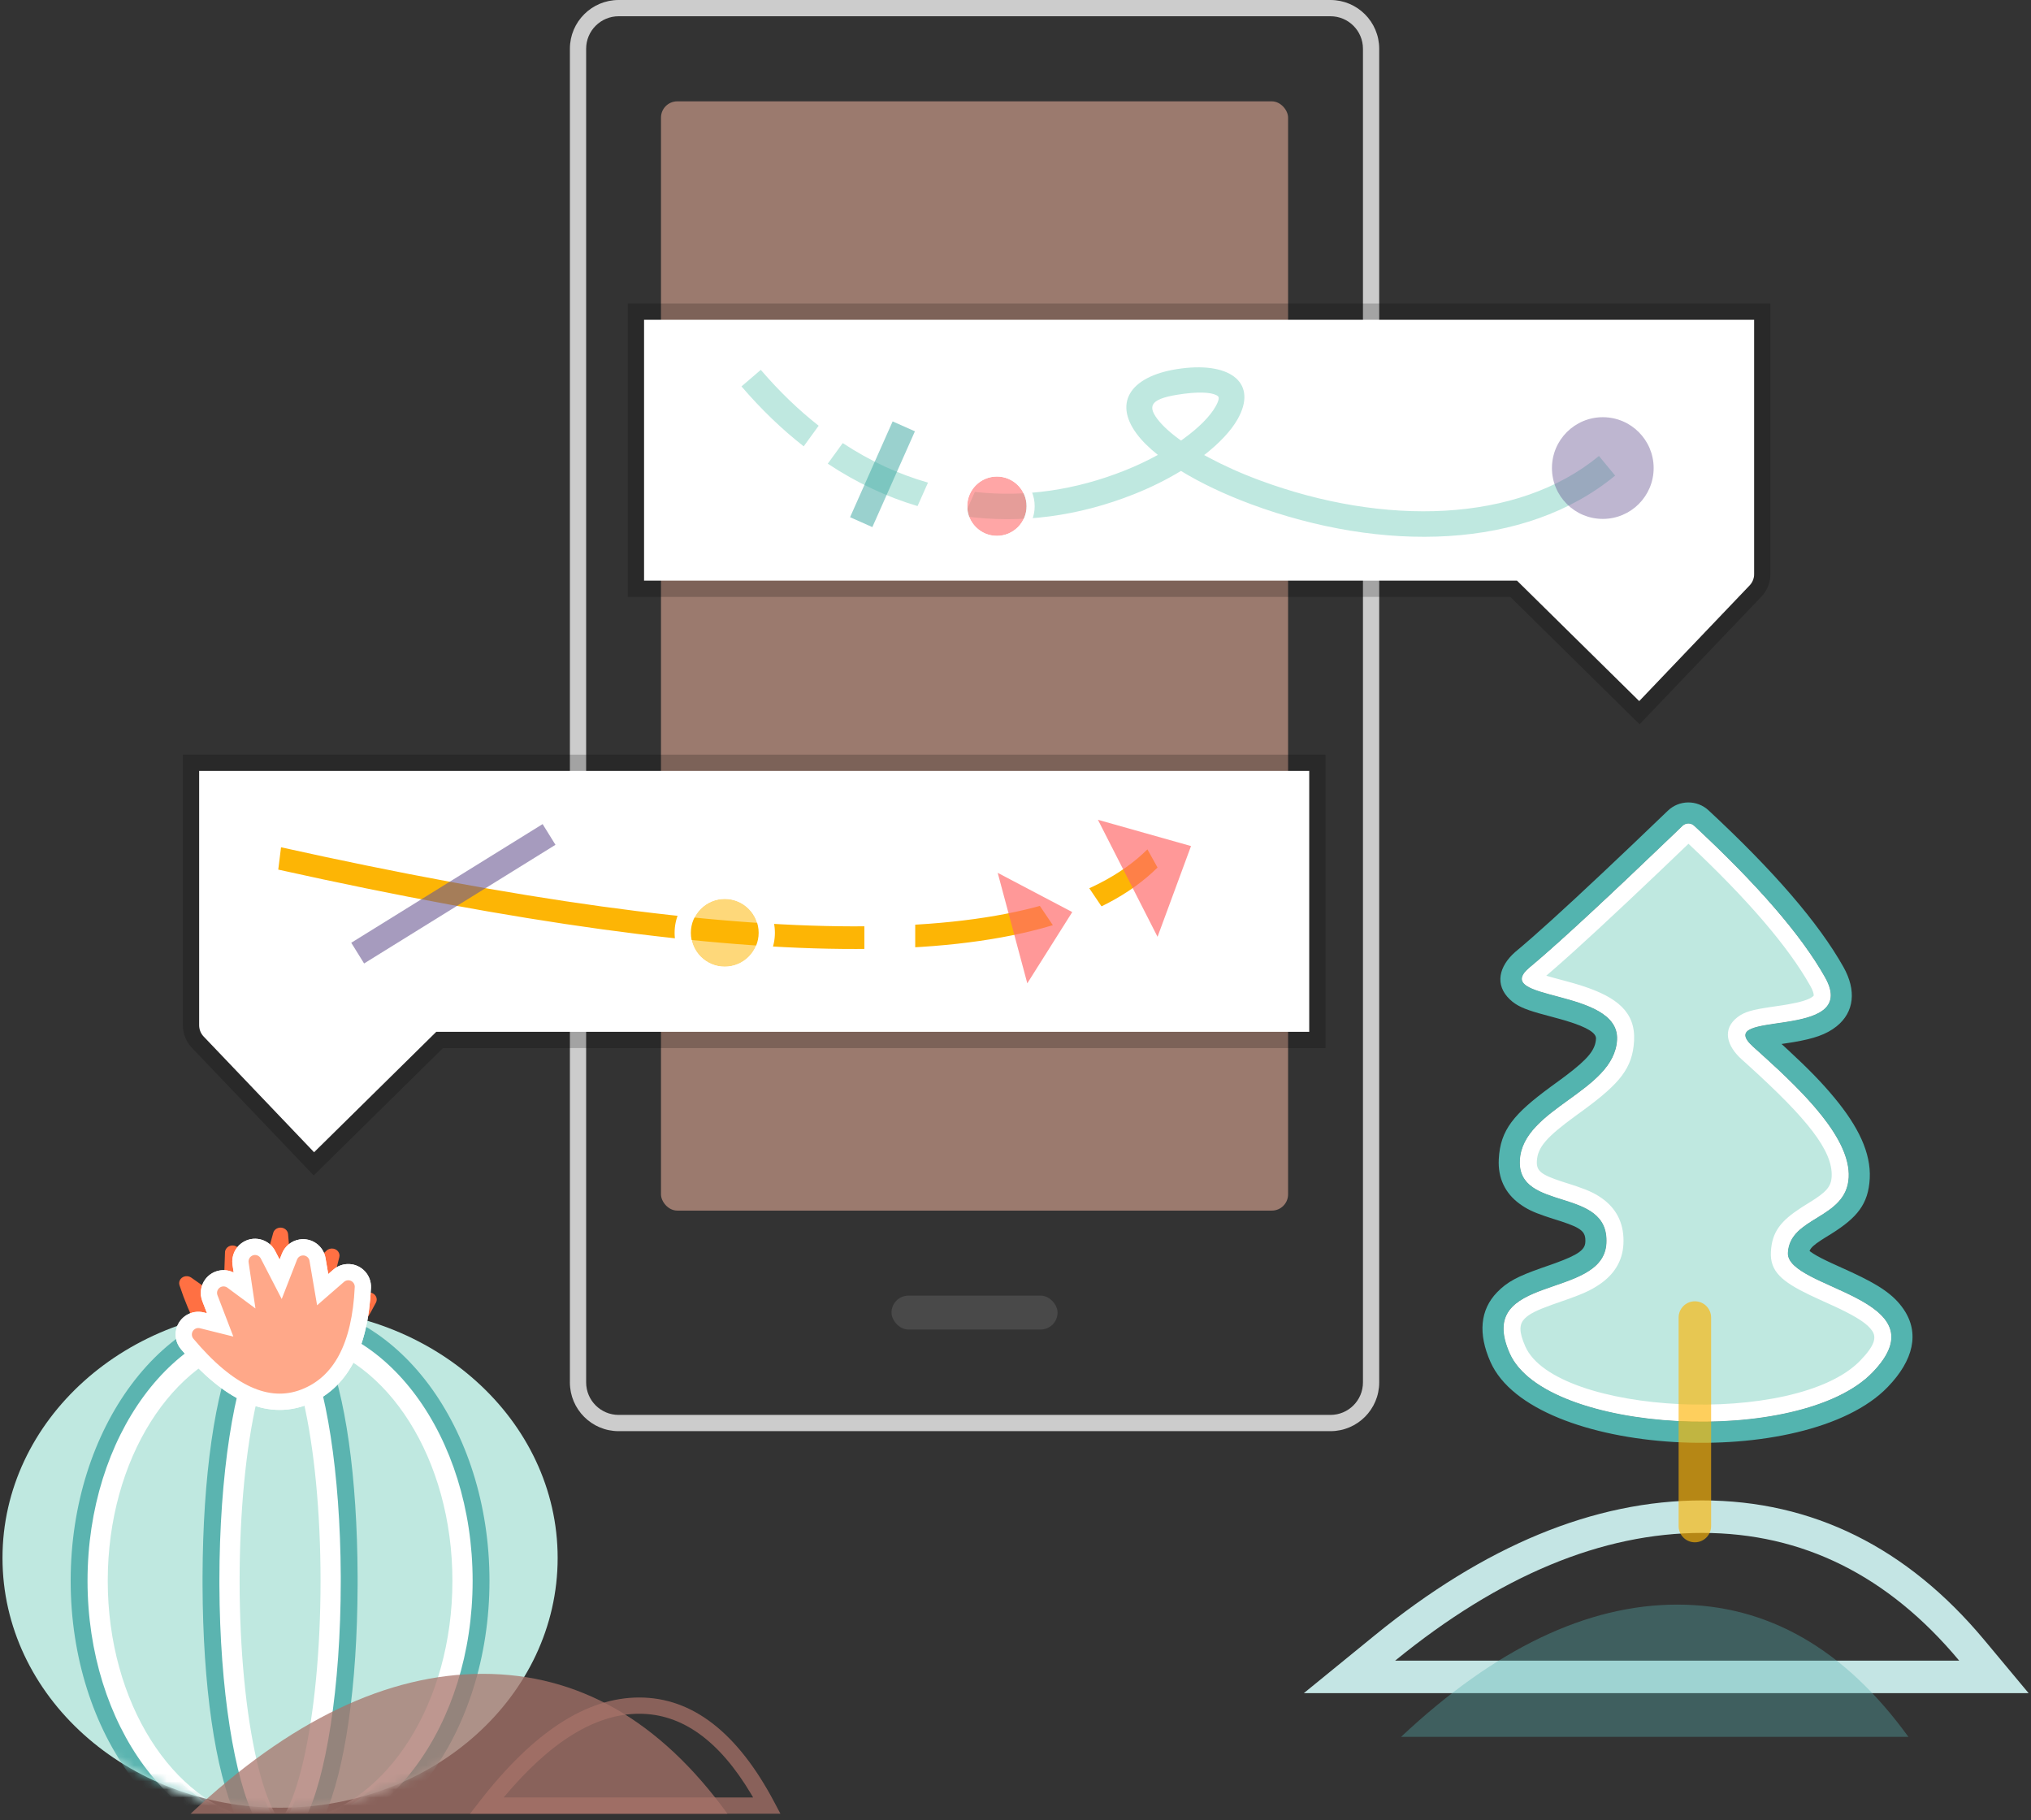 <svg xmlns="http://www.w3.org/2000/svg" xmlns:xlink="http://www.w3.org/1999/xlink" width="250" height="224" viewBox="0 0 250 224">
  <rect x="0" y="0" width="250" height="224" fill="#333333" stroke="none"/>
  <defs>
    <ellipse id="empty-state-friends-a" cx="34.475" cy="30.998" rx="34.168" ry="30.741"/>
  </defs>
  <g fill="none" fill-rule="evenodd" transform="translate(0 1)">
    <g transform="translate(0 146.406)">
      <g transform="translate(0 13.343)">
        <mask id="empty-state-friends-b" fill="#fff">
          <use xlink:href="#empty-state-friends-a"/>
        </mask>
        <use fill="#BFE8E0" xlink:href="#empty-state-friends-a"/>
        <path fill="#5BB4B0" fill-rule="nonzero" d="M34.475,-0.436 C48.872,-0.436 60.252,15.012 60.252,33.815 C60.252,52.618 48.872,68.066 34.475,68.066 C20.078,68.066 8.699,52.618 8.699,33.815 C8.699,15.012 20.078,-0.436 34.475,-0.436 Z M34.609,3.848 L34.475,3.733 L34.342,3.848 C34.06,4.096 33.73,4.538 33.386,5.165 C32.604,6.59 31.856,8.768 31.214,11.531 C29.861,17.361 29.08,25.313 29.08,33.815 C29.08,42.317 29.861,50.269 31.214,56.098 C31.856,58.862 32.604,61.04 33.386,62.465 C33.73,63.092 34.06,63.534 34.342,63.782 L34.475,63.897 L34.609,63.782 C34.859,63.562 35.148,63.188 35.45,62.667 L35.564,62.465 C36.347,61.04 37.095,58.862 37.737,56.098 C39.09,50.269 39.871,42.317 39.871,33.815 C39.871,25.313 39.09,17.361 37.737,11.531 C37.095,8.768 36.347,6.59 35.564,5.165 C35.221,4.538 34.89,4.096 34.609,3.848 Z M29.077,4.669 L29.001,4.698 C19.794,8.075 12.848,19.755 12.848,33.815 C12.848,47.914 19.832,59.619 29.077,62.96 C26.441,57.076 24.981,46.636 24.933,34.437 L24.932,33.239 C24.977,21.02 26.438,10.56 29.077,4.669 Z M39.874,4.67 L39.975,4.899 C42.547,10.822 43.971,21.15 44.018,33.191 L44.018,34.391 C43.974,46.61 42.513,57.07 39.874,62.961 C49.118,59.619 56.103,47.914 56.103,33.815 C56.103,19.716 49.118,8.011 39.874,4.67 Z" mask="url(#empty-state-friends-b)"/>
        <path fill="#FFF" fill-rule="nonzero" d="M34.475,1.638 C47.566,1.638 58.177,16.044 58.177,33.815 C58.177,51.586 47.566,65.992 34.475,65.992 C21.385,65.992 10.774,51.586 10.774,33.815 C10.774,16.044 21.385,1.638 34.475,1.638 Z M34.475,4.297 C34.262,4.528 34.013,4.886 33.75,5.364 C32.989,6.751 32.252,8.895 31.618,11.625 C30.273,17.421 29.495,25.343 29.495,33.815 C29.495,42.287 30.273,50.209 31.618,56.005 C32.252,58.735 32.989,60.879 33.75,62.266 C34.013,62.744 34.262,63.101 34.475,63.332 C34.689,63.101 34.938,62.744 35.201,62.266 C35.962,60.879 36.699,58.735 37.332,56.005 C38.678,50.209 39.456,42.287 39.456,33.815 C39.456,25.343 38.678,17.421 37.332,11.625 C36.699,8.895 35.962,6.751 35.201,5.364 C34.938,4.886 34.689,4.528 34.475,4.297 Z M31.424,4.437 L31.415,4.44 C21.288,6.523 13.263,18.771 13.263,33.815 C13.263,48.864 21.292,61.115 31.424,63.192 C28.858,58.239 27.059,47.232 27.007,34.391 L27.006,33.815 C27.006,20.727 28.82,9.464 31.424,4.437 Z M37.527,4.438 L37.596,4.571 C40.125,9.587 41.892,20.51 41.944,33.235 L41.945,33.815 C41.945,46.902 40.131,58.165 37.527,63.192 C47.658,61.115 55.688,48.864 55.688,33.815 C55.688,18.766 47.658,6.515 37.527,4.438 Z" mask="url(#empty-state-friends-b)"/>
      </g>
      <path fill="#A87369" fill-opacity=".736" fill-rule="nonzero" d="M78.686,61.517 C85.245,61.517 90.784,65.854 95.285,74.352 L96.063,75.82 L57.858,75.82 L59.115,74.206 C65.674,65.784 72.189,61.517 78.686,61.517 Z M92.468,73.417 C88.512,66.772 83.923,63.517 78.686,63.517 C73.321,63.517 67.749,66.921 61.994,73.82 L92.705,73.82 L92.468,73.417 Z"/>
      <path fill="#A87369" fill-opacity=".74" d="M23.454,75.829 C35.693,64.346 47.687,58.604 59.437,58.604 C71.186,58.604 81.222,64.346 89.545,75.829 L23.454,75.829 Z"/>
      <g fill-rule="nonzero" transform="translate(17.85 .102)">
        <path fill="#FF7043" d="M23.708,6.959 C23.809,6.491 23.482,6.036 22.979,5.943 C22.658,5.883 22.328,5.984 22.108,6.209 L18.028,10.38 L17.306,4.343 C17.25,3.869 16.79,3.527 16.279,3.58 C15.884,3.621 15.561,3.891 15.474,4.251 L14.027,10.304 L11.338,6.378 C11.063,5.975 10.488,5.857 10.055,6.113 C9.787,6.271 9.624,6.546 9.624,6.842 L9.624,12.74 L5.579,10.108 C5.158,9.835 4.578,9.93 4.284,10.321 C4.113,10.547 4.069,10.836 4.166,11.097 C6.99,18.721 10.923,22.573 15.982,22.573 C21.074,22.573 25.218,19.155 28.414,12.383 C28.62,11.946 28.406,11.436 27.936,11.245 C27.717,11.156 27.47,11.148 27.245,11.224 L22.441,12.847 L23.708,6.959 Z" transform="rotate(2 16.304 13.074)"/>
        <path fill="#FFF" d="M13.465,7.576 L13.57,7.698 C13.638,7.782 13.702,7.87 13.762,7.964 L16.07,11.591 L12.43,12.231 L13.465,7.576 Z M13.465,7.576 L13.673,6.639 C13.933,5.471 14.906,4.597 16.096,4.465 C17.632,4.294 19.015,5.401 19.186,6.937 L19.316,8.113 L19.841,7.536 C20.502,6.808 21.497,6.481 22.461,6.674 C23.976,6.977 24.959,8.451 24.656,9.967 L24.265,11.92 L25.048,11.635 C25.724,11.389 26.469,11.414 27.128,11.702 C28.543,12.323 29.187,13.974 28.567,15.389 C25.531,22.31 21.354,26 16.061,26 C10.688,26 6.702,21.825 4.025,14.049 C3.734,13.202 3.865,12.267 4.379,11.533 C5.265,10.267 7.01,9.959 8.276,10.846 L8.602,11.074 L8.602,9.466 C8.602,8.509 9.091,7.619 9.898,7.105 C11.009,6.398 12.429,6.573 13.338,7.446 L13.465,7.576 Z M11.749,13.277 L8.602,14.916 L8.602,11.074 L11.749,13.277 Z M23.568,15.407 L20.923,13.135 L24.265,11.92 L23.568,15.407 Z M19.805,12.514 L16.338,11.389 L19.316,8.113 L19.805,12.514 Z M16.316,6.452 C15.977,6.49 15.699,6.739 15.625,7.073 L14.383,12.665 L12.074,9.037 L12.01,8.95 C11.756,8.65 11.313,8.576 10.972,8.793 C10.742,8.939 10.602,9.193 10.602,9.466 L10.602,14.916 L7.129,12.484 L7.036,12.428 C6.687,12.248 6.249,12.349 6.017,12.68 C5.871,12.89 5.833,13.156 5.916,13.398 C8.34,20.442 11.718,24 16.061,24 C20.433,24 23.991,20.843 26.735,14.586 C26.912,14.182 26.728,13.711 26.324,13.534 C26.136,13.452 25.924,13.445 25.731,13.515 L21.606,15.015 L22.694,9.575 L22.709,9.467 C22.733,9.075 22.465,8.715 22.068,8.635 C21.793,8.58 21.51,8.674 21.321,8.881 L17.818,12.735 L17.198,7.158 L17.181,7.059 C17.088,6.673 16.721,6.408 16.316,6.452 Z" transform="rotate(-21 16.338 15.224)"/>
        <path fill="#FFA889" stroke="#FFF" stroke-width="2" d="M22.936,13.467 L25.389,12.575 C25.824,12.417 26.303,12.433 26.726,12.618 C27.636,13.017 28.05,14.078 27.651,14.987 C24.759,21.582 20.89,25 16.061,25 C11.208,25 7.524,21.142 4.971,13.723 C4.784,13.179 4.868,12.578 5.198,12.107 C5.768,11.293 6.889,11.095 7.702,11.665 L9.602,12.995 L9.602,9.466 C9.602,8.851 9.917,8.279 10.435,7.949 C11.273,7.416 12.385,7.663 12.918,8.501 L13.93,10.091 L14.649,6.856 C14.816,6.105 15.442,5.544 16.206,5.459 C17.193,5.349 18.082,6.06 18.192,7.047 L18.567,10.424 L20.581,8.208 C21.006,7.741 21.645,7.531 22.264,7.655 C23.238,7.85 23.87,8.797 23.675,9.771 L22.936,13.467 Z" transform="rotate(-21 16.338 15.224)"/>
      </g>
    </g>
    <g transform="translate(70.41)">
      <path fill="#CCC" fill-rule="nonzero" d="M93.359,-1 C96.672,-1 99.359,1.686 99.359,5 L99.359,169.143 C99.359,172.456 96.672,175.143 93.359,175.143 L5.74,175.143 C2.426,175.143 -0.26,172.456 -0.26,169.143 L-0.26,5 C-0.26,1.686 2.426,-1 5.74,-1 L93.359,-1 Z M93.359,1 L5.74,1 C3.53,1 1.74,2.791 1.74,5 L1.74,169.143 C1.74,171.352 3.53,173.143 5.74,173.143 L93.359,173.143 C95.568,173.143 97.359,171.352 97.359,169.143 L97.359,5 C97.359,2.791 95.568,1 93.359,1 Z"/>
      <rect width="20.441" height="4.172" x="39.327" y="158.462" fill="#818181" fill-opacity=".28" rx="2.086"/>
      <rect width="77.19" height="136.524" x="10.953" y="11.474" fill="#F5B7A1" fill-opacity=".536" rx="2"/>
    </g>
    <g transform="translate(159.59 94.922)">
      <path fill="#C4E5E4" fill-rule="nonzero" d="M49.941,88.744 C63.506,88.744 75.158,94.536 84.64,105.901 L90.115,112.464 L0.903,112.464 L9.614,105.363 C23.138,94.341 36.594,88.744 49.941,88.744 Z M49.941,92.744 C37.598,92.744 24.998,97.984 12.142,108.464 L81.569,108.464 C72.826,97.984 62.283,92.744 49.941,92.744 Z"/>
      <path fill="#56B3B2" fill-opacity=".35" d="M12.872,117.842 C24.436,106.992 35.769,101.568 46.87,101.568 C57.971,101.568 67.454,106.992 75.317,117.842 L12.872,117.842 Z"/>
      <g transform="rotate(3 -1.418 494.132)">
        <path fill="#BFE8E0" d="M15.23,55.623 C15.23,48.549 4.055,52.408 4.055,45.976 C4.055,39.545 15.23,36.972 15.23,30.541 C15.23,24.11 -0.834,26.682 4.055,22.18 C7.237,19.25 13.19,13.129 21.915,3.817 L21.915,3.817 C22.278,3.43 22.879,3.393 23.286,3.733 C31.511,10.603 37.207,16.538 40.374,21.537 C45.263,29.255 26.405,26.039 31.992,30.541 C37.58,35.043 44.564,40.831 44.564,45.976 C44.564,51.121 37.58,51.121 37.58,55.623 C37.58,60.125 57.136,60.125 48.755,69.772 C40.374,79.419 8.944,79.419 4.055,69.772 C-0.834,60.125 15.23,62.698 15.23,55.623 Z"/>
        <path fill="#53B4AF" fill-rule="nonzero" d="M40.344,55.334 C40.776,55.628 41.422,55.95 42.397,56.358 L42.962,56.59 L45.57,57.617 C48.958,58.984 50.851,60.07 52.185,61.827 C54.31,64.627 53.744,68.005 50.723,71.483 C41.226,82.415 7.539,82.415 1.729,70.951 C0.014,67.567 0.121,64.626 2.088,62.361 C3.289,60.978 4.555,60.257 7.35,59.1 L8.513,58.626 L9.093,58.384 C11.859,57.21 12.622,56.554 12.622,55.623 C12.622,54.364 12.114,53.929 9.533,53.227 L8.057,52.839 L7.416,52.662 C6.009,52.26 5.186,51.918 4.278,51.323 C2.463,50.134 1.447,48.321 1.447,45.976 C1.447,42.356 3.013,40.322 7.337,36.772 L8.591,35.753 L9.144,35.294 C11.788,33.071 12.622,31.918 12.622,30.541 C12.622,29.885 11.601,29.221 8.879,28.551 L8.581,28.479 C8.434,28.445 8.286,28.41 8.127,28.375 L5.393,27.782 C3.597,27.365 2.638,27.008 1.783,26.279 C-0.223,24.566 0.243,22.255 2.12,20.422 L3.013,19.585 L4.159,18.482 C6.867,15.843 10.802,11.795 15.951,6.35 L19.984,2.064 C21.308,0.651 23.504,0.517 24.989,1.759 C33.387,8.775 39.243,14.88 42.577,20.142 C44.33,22.909 44.212,25.611 42.118,27.477 C40.906,28.556 39.37,29.142 37.019,29.674 L36.62,29.762 L35.463,30.001 L36.347,30.732 C38.908,32.865 40.649,34.468 42.291,36.25 C45.427,39.653 47.172,42.796 47.172,45.976 C47.172,49.15 45.832,50.874 42.848,52.982 L41.981,53.583 L41.582,53.869 C40.785,54.453 40.417,54.821 40.27,55.178 L40.24,55.26 L40.344,55.334 Z M15.23,55.623 C15.23,62.698 -0.834,60.125 4.055,69.772 C8.944,79.419 40.374,79.419 48.755,69.772 C57.136,60.125 37.58,60.125 37.58,55.623 C37.58,51.121 44.564,51.121 44.564,45.976 C44.564,41.205 38.559,35.882 33.23,31.543 L31.992,30.541 C26.405,26.039 45.263,29.255 40.374,21.537 C37.211,16.544 31.525,10.618 23.317,3.76 C22.893,3.405 22.265,3.443 21.887,3.847 L19.542,6.344 C12.698,13.612 7.782,18.661 4.793,21.491 L4.055,22.18 C-0.834,26.682 15.23,24.11 15.23,30.541 C15.23,36.972 4.055,39.545 4.055,45.976 C4.055,52.408 15.23,48.549 15.23,55.623 Z"/>
        <path fill="#FFF" fill-rule="nonzero" d="M15.23,55.623 C15.23,48.549 4.055,52.408 4.055,45.976 C4.055,39.545 15.23,36.972 15.23,30.541 C15.23,24.11 -0.834,26.682 4.055,22.18 L4.793,21.491 C7.917,18.533 13.149,13.149 20.487,5.339 L21.887,3.847 C22.265,3.443 22.893,3.405 23.317,3.76 C31.525,10.618 37.211,16.544 40.374,21.537 C45.263,29.255 26.405,26.039 31.992,30.541 L33.23,31.543 C38.559,35.882 44.564,41.205 44.564,45.976 C44.564,51.121 37.58,51.121 37.58,55.623 C37.58,60.125 57.136,60.125 48.755,69.772 C40.374,79.419 8.944,79.419 4.055,69.772 C-0.834,60.125 15.23,62.698 15.23,55.623 Z M6.947,22.318 L6.104,23.122 L6.319,23.175 L7.062,23.345 L8.614,23.676 C8.908,23.739 9.166,23.797 9.414,23.854 L9.992,23.991 L10.637,24.157 C14.952,25.317 17.316,27.04 17.316,30.541 C17.316,33.944 15.814,35.896 11.619,39.341 L10.651,40.126 C7.213,42.921 6.141,44.243 6.141,45.976 C6.141,47.167 6.702,47.609 9.352,48.326 L10.528,48.634 L11.234,48.827 C12.79,49.268 13.724,49.657 14.681,50.327 C16.388,51.522 17.316,53.297 17.316,55.623 C17.316,57.761 16.33,59.456 14.59,60.759 C13.616,61.489 12.681,61.974 10.955,62.697 L8.927,63.529 C7.02,64.33 6.17,64.819 5.632,65.439 C5.035,66.126 5.002,67.026 5.916,68.829 C10.069,77.023 39.692,77.023 47.18,68.404 C48.88,66.447 49.046,65.455 48.446,64.665 C47.826,63.848 46.513,63.082 44.122,62.096 L43.442,61.822 C43.274,61.755 42.392,61.411 41.758,61.161 L40.548,60.673 C37.023,59.199 35.494,58.018 35.494,55.623 C35.494,53.122 36.539,51.726 38.974,49.963 L39.538,49.565 L39.886,49.324 C41.91,47.927 42.478,47.238 42.478,45.976 C42.478,42.797 39.095,39.016 31.512,32.837 L30.684,32.166 C28.723,30.586 28.041,28.56 29.881,26.987 C30.713,26.276 31.675,25.982 33.78,25.551 L35.301,25.244 L35.94,25.105 C37.559,24.738 38.551,24.368 38.996,23.972 C39.097,23.881 39.104,23.869 39.105,23.836 C39.114,23.634 38.983,23.24 38.611,22.654 C35.68,18.027 30.383,12.456 22.734,5.994 L19.445,9.487 C13.91,15.342 9.748,19.615 6.947,22.318 Z"/>
        <path fill="#FDB505" fill-opacity=".647" fill-rule="nonzero" d="M24.574,64.288 L25.917,89.917 C25.975,91.02 26.916,91.867 28.019,91.809 C29.122,91.751 29.969,90.81 29.911,89.707 L28.568,64.078 C28.51,62.975 27.569,62.128 26.466,62.186 C25.363,62.244 24.516,63.185 24.574,64.288 Z"/>
      </g>
    </g>
    <g transform="translate(22.513 36.353)">
      <g transform="translate(0 55.526)">
        <path fill="#FFF" d="M2,2 L138.647,2 L138.647,34.117 L31.191,34.117 L16.148,48.94 L2.553,34.696 C2.198,34.324 2,33.83 2,33.315 L2,2 L2,2 Z"/>
        <path fill="#000" fill-opacity=".201" fill-rule="nonzero" d="M16.104,51.791 L1.106,36.077 C0.396,35.333 0,34.344 0,33.315 L0,0 L140.647,0 L140.647,36.117 L32.011,36.117 L16.104,51.791 Z M138.647,2 L2,2 L2,33.315 C2,33.83 2.198,34.324 2.553,34.696 L16.148,48.94 L31.191,34.117 L138.647,34.117 L138.647,2 Z"/>
        <g transform="translate(11.738 3.68)">
          <path fill="#FDB505" fill-rule="nonzero" d="M5.68434189e-14,10.47 C58.839,23.538 94.814,23.538 108.233,10.214 L106.988,7.979 C94.222,20.655 58.57,20.655 0.342,7.722 L5.68434189e-14,10.47 Z"/>
          <polygon fill="#FF6868" fill-opacity=".677" points="108.459 5.184 116.541 13.926 100.377 13.926" transform="rotate(63 108.459 9.555)"/>
          <rect width="6.259" height="9.185" x="72.145" y="11.673" fill="#FFF"/>
          <polygon fill="#FFF" points="94.862 11.04 101.121 11.04 101.121 20.226 94.862 20.226" transform="rotate(-34 97.991 15.633)"/>
          <polygon fill="#FF6868" fill-opacity=".677" points="94.057 12.874 101.095 20.488 87.018 20.488" transform="rotate(75 94.057 16.681)"/>
          <circle cx="54.96" cy="18.246" r="4.172" fill="#FDB505" fill-opacity=".529"/>
          <path fill="#FFF" fill-rule="nonzero" d="M54.96,12.074 C58.369,12.074 61.133,14.837 61.133,18.246 C61.133,21.655 58.369,24.418 54.96,24.418 C51.551,24.418 48.788,21.655 48.788,18.246 C48.788,14.837 51.551,12.074 54.96,12.074 Z M54.96,14.074 C52.656,14.074 50.788,15.942 50.788,18.246 C50.788,20.55 52.656,22.418 54.96,22.418 C57.264,22.418 59.133,20.55 59.133,18.246 C59.133,15.942 57.264,14.074 54.96,14.074 Z"/>
          <polygon fill="#6A5893" fill-opacity=".596" fill-rule="nonzero" points="10.567 22.022 34.123 7.418 32.542 4.868 8.986 19.473"/>
        </g>
      </g>
      <g transform="translate(54.763)">
        <path fill="#FFF" d="M2,2 L138.647,2 L138.647,34.117 L31.191,34.117 L16.148,48.94 L2.553,34.696 C2.198,34.324 2,33.83 2,33.315 L2,2 L2,2 Z" transform="matrix(-1 0 0 1 140.647 0)"/>
        <path fill="#000" fill-opacity=".199" fill-rule="nonzero" d="M16.104,51.791 L1.106,36.077 C0.396,35.333 0,34.344 0,33.315 L0,0 L140.647,0 L140.647,36.117 L32.011,36.117 L16.104,51.791 Z M138.647,2 L2,2 L2,33.315 C2,33.83 2.198,34.324 2.553,34.696 L16.148,48.94 L31.191,34.117 L138.647,34.117 L138.647,2 Z" transform="matrix(-1 0 0 1 140.647 0)"/>
        <g transform="translate(13.996 7.856)">
          <path fill="#BFE8E0" fill-rule="nonzero" d="M54.19,0.135 C60.39,-0.65 63.506,2.058 61.079,6.364 C60.26,7.816 58.826,9.341 56.951,10.796 L56.951,10.796 L57.498,11.095 C59.348,12.088 61.48,13.049 63.797,13.908 C79.056,19.566 95.501,19.209 105.545,10.912 L105.545,10.912 L107.538,13.325 C96.471,22.467 78.907,22.849 62.709,16.842 C59.445,15.631 56.503,14.227 54.095,12.752 C52.356,13.808 50.402,14.784 48.315,15.614 C41.519,18.316 34.402,19.294 27.396,18.321 L28.727,15.333 C34.906,16.032 41.158,15.092 47.158,12.706 C48.612,12.128 49.989,11.475 51.253,10.78 C50.176,9.921 49.301,9.058 48.668,8.211 C45.685,4.227 47.987,0.92 54.19,0.135 Z M12.461,9.325 C15.855,11.558 19.376,13.167 22.956,14.19 L21.67,17.077 C17.895,15.952 14.188,14.225 10.62,11.86 Z M2.376,0.312 C4.652,2.967 7.035,5.255 9.499,7.19 L7.658,9.724 C5.003,7.648 2.44,5.195 -2.13162821e-14,2.349 L-2.13162821e-14,2.349 Z M58.647,3.554 C58.186,3.154 56.804,2.959 54.583,3.24 L54.583,3.24 L54.314,3.275 C50.443,3.798 49.907,4.646 51.173,6.336 C51.806,7.182 52.808,8.092 54.102,9.013 L54.102,9.013 L54.453,8.763 C56.295,7.423 57.665,6.047 58.353,4.828 C58.805,4.026 58.804,3.691 58.647,3.554 Z"/>
          <circle cx="106.02" cy="12.398" r="6.259" fill="#6A5893" fill-opacity=".43"/>
          <circle cx="31.438" cy="17.092" r="3.651" fill="#FF6868" fill-opacity=".586"/>
          <path fill="#FFF" fill-rule="nonzero" d="M31.438,12.441 C34.007,12.441 36.089,14.523 36.089,17.092 C36.089,19.66 34.007,21.743 31.438,21.743 C28.869,21.743 26.787,19.66 26.787,17.092 C26.787,14.523 28.869,12.441 31.438,12.441 Z M31.438,13.441 C29.422,13.441 27.787,15.076 27.787,17.092 C27.787,19.108 29.422,20.743 31.438,20.743 C33.454,20.743 35.089,19.108 35.089,17.092 C35.089,15.076 33.454,13.441 31.438,13.441 Z"/>
          <polygon fill="#44A9A4" fill-opacity=".539" fill-rule="nonzero" points="18.606 6.657 13.365 18.447 16.107 19.666 21.347 7.876"/>
        </g>
      </g>
    </g>
  </g>
</svg>
